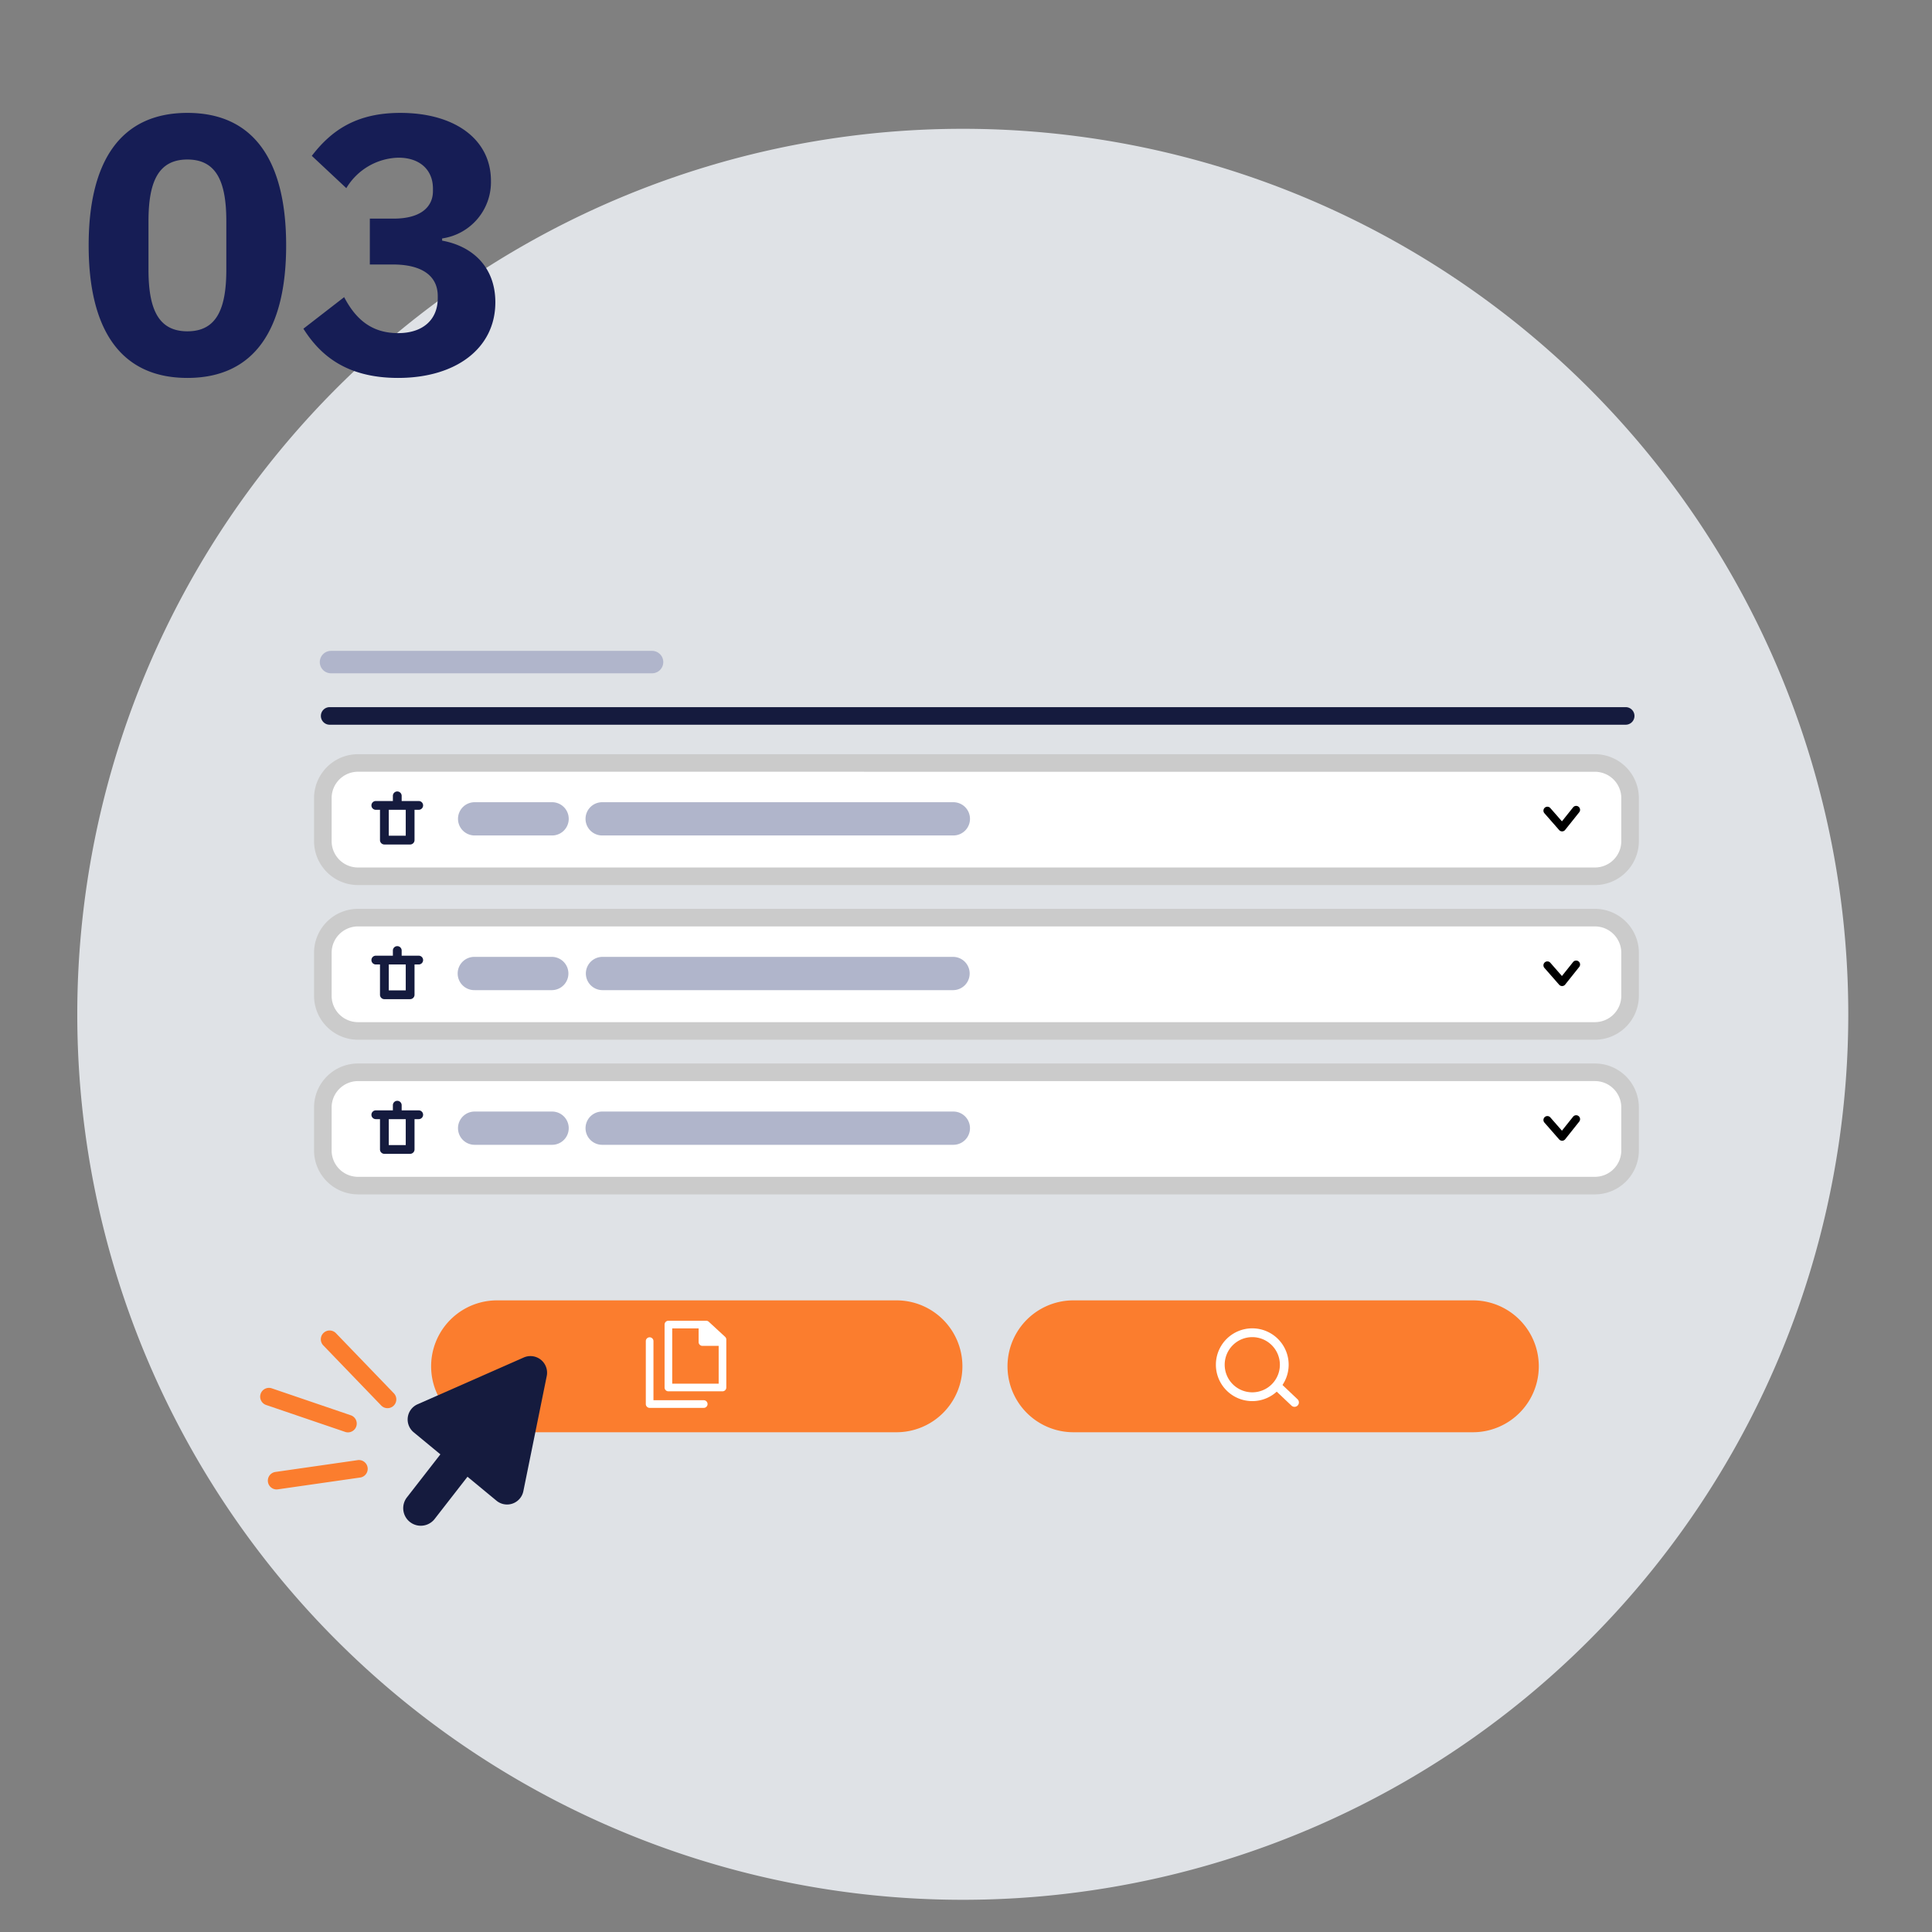 <svg xmlns="http://www.w3.org/2000/svg" xmlns:xlink="http://www.w3.org/1999/xlink" width="300" height="300" viewBox="0 0 300 300">
  <rect x="0" y="0" width="300" height="300" fill="#808080" stroke="none"/>
  <defs>
    <clipPath id="clip-path">
      <rect id="長方形_9025" data-name="長方形 9025" width="275" height="275" fill="none"/>
    </clipPath>
    <clipPath id="clip-step03">
      <rect width="300" height="300"/>
    </clipPath>
  </defs>
  <g id="step03" clip-path="url(#clip-step03)">
    <g id="グループ_56998" data-name="グループ 56998">
      <g id="グループ_56973" data-name="グループ 56973" transform="translate(12 20)" style="isolation: isolate">
        <g id="グループ_56972" data-name="グループ 56972">
          <g id="グループ_56971" data-name="グループ 56971" clip-path="url(#clip-path)">
            <path id="パス_124962" data-name="パス 124962" d="M275,137.5A137.5,137.5,0,1,1,137.5,0,137.5,137.5,0,0,1,275,137.5" transform="translate(0 0)" fill="#dfe2e6"/>
          </g>
        </g>
      </g>
      <g id="グループ_56995" data-name="グループ 56995">
        <path id="パス_124963" data-name="パス 124963" d="M112.529,153.816H50.51a10.239,10.239,0,0,1,0-20.478h62.019a10.239,10.239,0,1,1,0,20.478" transform="translate(26.674 68.582)" fill="#fb7d2e"/>
        <path id="パス_124964" data-name="パス 124964" d="M178.13,153.816H116.111a10.239,10.239,0,0,1,0-20.478H178.13a10.239,10.239,0,1,1,0,20.478" transform="translate(50.574 68.582)" fill="#fb7d2e"/>
        <path id="パス_124965" data-name="パス 124965" d="M73.7,148.5H65.3a.6.6,0,0,1-.595-.595v-9.77a.594.594,0,0,1,1.188,0v9.177H73.7a.594.594,0,1,1,0,1.188" transform="translate(35.576 70.114)" fill="#fff"/>
        <path id="パス_124966" data-name="パス 124966" d="M75.835,146.616h-8.4a.594.594,0,0,1-.593-.594v-9.771a.594.594,0,0,1,.593-.593h5.871a.6.6,0,0,1,.4.157l2.53,2.334a.6.6,0,0,1,.19.437v7.437a.594.594,0,0,1-.593.594m-7.805-1.188H75.24v-6.582l-2.167-2H68.029Z" transform="translate(36.354 69.427)" fill="#fff"/>
        <path id="パス_124967" data-name="パス 124967" d="M135.237,147.822a5.65,5.65,0,1,1,5.651-5.648,5.656,5.656,0,0,1-5.651,5.648m0-9.935a4.285,4.285,0,1,0,4.287,4.287,4.291,4.291,0,0,0-4.287-4.287" transform="translate(59.215 69.742)" fill="#fff"/>
        <path id="パス_124968" data-name="パス 124968" d="M139.433,146.5a.684.684,0,0,1-.469-.187l-2.686-2.545a.683.683,0,0,1,.939-.992l2.686,2.546a.682.682,0,0,1-.469,1.177" transform="translate(61.576 71.952)" fill="#fff"/>
        <path id="パス_124969" data-name="パス 124969" d="M230.333,68.552H29.089a1.364,1.364,0,1,1,0-2.729H230.333a1.364,1.364,0,0,1,0,2.729" transform="translate(22.102 43.982)" fill="#151b3e"/>
        <path id="パス_124970" data-name="パス 124970" d="M79.195,62.9H29.343a1.741,1.741,0,1,1,0-3.482H79.195a1.741,1.741,0,1,1,0,3.482" transform="translate(22.057 41.649)" fill="#b0b5cb"/>
        <path id="パス_124971" data-name="パス 124971" d="M225.48,89.767H33.406a5.458,5.458,0,0,1-5.457-5.457V77.632a5.457,5.457,0,0,1,5.457-5.457H225.48a5.457,5.457,0,0,1,5.457,5.457V84.31a5.458,5.458,0,0,1-5.457,5.457" transform="translate(22.184 46.297)" fill="#fff"/>
        <path id="パス_124972" data-name="パス 124972" d="M225.843,91.5H33.77a6.83,6.83,0,0,1-6.822-6.822V78a6.829,6.829,0,0,1,6.822-6.822H225.843A6.829,6.829,0,0,1,232.665,78v6.678a6.83,6.83,0,0,1-6.822,6.822M33.77,73.9A4.1,4.1,0,0,0,29.677,78v6.678a4.1,4.1,0,0,0,4.093,4.093H225.843a4.1,4.1,0,0,0,4.093-4.093V78a4.1,4.1,0,0,0-4.093-4.093Z" transform="translate(21.818 45.933)" fill="#cbcbcb"/>
        <path id="パス_124973" data-name="パス 124973" d="M171.79,77.507l-2.187,2.74-2.3-2.626" transform="translate(72.959 48.239)" fill="#fff"/>
        <path id="パス_124974" data-name="パス 124974" d="M169.766,81.02a.612.612,0,0,1-.46-.209l-2.3-2.626a.61.61,0,0,1,.92-.8l1.815,2.075,1.731-2.167a.609.609,0,1,1,.954.759l-2.186,2.74a.609.609,0,0,1-.464.229h-.014" transform="translate(72.795 48.076)"/>
        <path id="パス_124975" data-name="パス 124975" d="M57.943,81.806H45.914a2.582,2.582,0,1,1,0-5.164H57.943a2.582,2.582,0,0,1,0,5.164" transform="translate(27.787 47.925)" fill="#b0b5cb"/>
        <path id="パス_124976" data-name="パス 124976" d="M114.961,81.806H60.428a2.582,2.582,0,0,1,0-5.164h54.533a2.582,2.582,0,0,1,0,5.164" transform="translate(33.076 47.925)" fill="#b0b5cb"/>
        <path id="パス_124977" data-name="パス 124977" d="M40.821,77.87H34.16a.682.682,0,1,1,0-1.364h6.661a.682.682,0,1,1,0,1.364" transform="translate(24.197 47.875)" fill="#151b3e"/>
        <path id="パス_124978" data-name="パス 124978" d="M36.6,77.828a.682.682,0,0,1-.682-.682V76.1a.682.682,0,0,1,1.364,0v1.044a.682.682,0,0,1-.682.682" transform="translate(25.088 47.479)" fill="#151b3e"/>
        <path id="パス_124979" data-name="パス 124979" d="M39.134,83.122h-4a.682.682,0,0,1-.682-.682V77.629a.682.682,0,0,1,1.364,0v4.129h2.635v-4.2a.682.682,0,0,1,1.364,0V82.44a.682.682,0,0,1-.682.682" transform="translate(24.553 48.011)" fill="#151b3e"/>
        <path id="パス_124980" data-name="パス 124980" d="M225.48,107.371H33.406a5.458,5.458,0,0,1-5.457-5.457V95.236a5.457,5.457,0,0,1,5.457-5.457H225.48a5.457,5.457,0,0,1,5.457,5.457v6.677a5.458,5.458,0,0,1-5.457,5.457" transform="translate(22.184 52.711)" fill="#fff"/>
        <path id="パス_124981" data-name="パス 124981" d="M225.843,109.1H33.77a6.83,6.83,0,0,1-6.822-6.822V95.6a6.83,6.83,0,0,1,6.822-6.822H225.843a6.83,6.83,0,0,1,6.822,6.822v6.678a6.83,6.83,0,0,1-6.822,6.822M33.77,91.507A4.1,4.1,0,0,0,29.677,95.6v6.678a4.1,4.1,0,0,0,4.093,4.093H225.843a4.1,4.1,0,0,0,4.093-4.093V95.6a4.1,4.1,0,0,0-4.093-4.093Z" transform="translate(21.818 52.347)" fill="#cbcbcb"/>
        <path id="パス_124982" data-name="パス 124982" d="M171.79,95.111,169.6,97.85l-2.3-2.626" transform="translate(72.959 54.653)" fill="#fff"/>
        <path id="パス_124983" data-name="パス 124983" d="M169.766,98.624a.612.612,0,0,1-.46-.209l-2.3-2.626a.61.61,0,0,1,.92-.8l1.815,2.075,1.731-2.167a.609.609,0,1,1,.954.759l-2.186,2.74a.609.609,0,0,1-.464.229h-.014" transform="translate(72.795 54.49)"/>
        <path id="パス_124984" data-name="パス 124984" d="M57.943,99.41H45.914a2.583,2.583,0,1,1,0-5.165H57.943a2.583,2.583,0,0,1,0,5.165" transform="translate(27.787 54.338)" fill="#b0b5cb"/>
        <path id="パス_124985" data-name="パス 124985" d="M114.961,99.41H60.428a2.583,2.583,0,0,1,0-5.165h54.533a2.583,2.583,0,0,1,0,5.165" transform="translate(33.076 54.338)" fill="#b0b5cb"/>
        <path id="パス_124986" data-name="パス 124986" d="M40.821,95.474H34.16a.682.682,0,1,1,0-1.364h6.661a.682.682,0,1,1,0,1.364" transform="translate(24.197 54.289)" fill="#151b3e"/>
        <path id="パス_124987" data-name="パス 124987" d="M36.6,95.431a.682.682,0,0,1-.682-.682V93.705a.682.682,0,1,1,1.364,0v1.044a.682.682,0,0,1-.682.682" transform="translate(25.088 53.893)" fill="#151b3e"/>
        <path id="パス_124988" data-name="パス 124988" d="M39.134,100.726h-4a.682.682,0,0,1-.682-.682V95.233a.682.682,0,0,1,1.364,0v4.129h2.635v-4.2a.682.682,0,0,1,1.364,0v4.879a.682.682,0,0,1-.682.682" transform="translate(24.553 54.425)" fill="#151b3e"/>
        <path id="パス_124989" data-name="パス 124989" d="M225.48,124.975H33.406a5.458,5.458,0,0,1-5.457-5.457V112.84a5.457,5.457,0,0,1,5.457-5.457H225.48a5.457,5.457,0,0,1,5.457,5.457v6.677a5.458,5.458,0,0,1-5.457,5.457" transform="translate(22.184 59.125)" fill="#fff"/>
        <path id="パス_124990" data-name="パス 124990" d="M225.843,126.7H33.77a6.83,6.83,0,0,1-6.822-6.822V113.2a6.829,6.829,0,0,1,6.822-6.822H225.843a6.829,6.829,0,0,1,6.822,6.822v6.679a6.83,6.83,0,0,1-6.822,6.822M33.77,109.111a4.1,4.1,0,0,0-4.093,4.093v6.679a4.1,4.1,0,0,0,4.093,4.093H225.843a4.1,4.1,0,0,0,4.093-4.093V113.2a4.1,4.1,0,0,0-4.093-4.093Z" transform="translate(21.818 58.761)" fill="#cbcbcb"/>
        <path id="パス_124991" data-name="パス 124991" d="M171.79,112.714l-2.187,2.74-2.3-2.626" transform="translate(72.959 61.067)" fill="#fff"/>
        <path id="パス_124992" data-name="パス 124992" d="M169.766,116.227a.612.612,0,0,1-.46-.209l-2.3-2.626a.61.61,0,0,1,.92-.8l1.815,2.075,1.731-2.167a.609.609,0,1,1,.954.759L170.244,116a.609.609,0,0,1-.464.229h-.014" transform="translate(72.795 60.904)"/>
        <path id="パス_124993" data-name="パス 124993" d="M57.943,117.013H45.914a2.582,2.582,0,1,1,0-5.164H57.943a2.582,2.582,0,0,1,0,5.164" transform="translate(27.787 60.752)" fill="#b0b5cb"/>
        <path id="パス_124994" data-name="パス 124994" d="M114.961,117.013H60.428a2.582,2.582,0,0,1,0-5.164h54.533a2.582,2.582,0,0,1,0,5.164" transform="translate(33.076 60.752)" fill="#b0b5cb"/>
        <path id="パス_124995" data-name="パス 124995" d="M40.821,113.077H34.16a.682.682,0,1,1,0-1.364h6.661a.682.682,0,1,1,0,1.364" transform="translate(24.197 60.703)" fill="#151b3e"/>
        <path id="パス_124996" data-name="パス 124996" d="M36.6,113.035a.682.682,0,0,1-.682-.682v-1.044a.682.682,0,1,1,1.364,0v1.044a.682.682,0,0,1-.682.682" transform="translate(25.088 60.307)" fill="#151b3e"/>
        <path id="パス_124997" data-name="パス 124997" d="M39.134,118.329h-4a.682.682,0,0,1-.682-.682v-4.811a.682.682,0,0,1,1.364,0v4.129h2.635v-4.2a.682.682,0,1,1,1.364,0v4.879a.682.682,0,0,1-.682.682" transform="translate(24.553 60.839)" fill="#151b3e"/>
        <path id="パス_124998" data-name="パス 124998" d="M73.928,138.777H71.149v-2.6Z" transform="translate(37.924 69.615)" fill="#fff"/>
        <path id="パス_124999" data-name="パス 124999" d="M74.088,139.53H71.309a.594.594,0,0,1-.594-.594v-2.6a.595.595,0,0,1,1-.434l2.778,2.6a.594.594,0,0,1-.405,1.029M71.9,138.342h.679L71.9,137.7Z" transform="translate(37.766 69.457)" fill="#fff"/>
        <path id="パス_125000" data-name="パス 125000" d="M59.2,142.773l-3.633,17.888a2.58,2.58,0,0,1-4.172,1.475l-12.856-10.62a2.579,2.579,0,0,1,.6-4.35L55.63,139.9a2.581,2.581,0,0,1,3.569,2.875" transform="translate(25.699 70.891)" fill="#151b3e"/>
        <path id="パス_125001" data-name="パス 125001" d="M39.82,163.354a2.729,2.729,0,0,1-2.153-4.4l8.47-10.889a2.728,2.728,0,1,1,4.307,3.349L41.977,162.3a2.731,2.731,0,0,1-2.157,1.053" transform="translate(25.516 73.563)" fill="#151b3e"/>
        <path id="パス_125002" data-name="パス 125002" d="M38.075,148.829a1.365,1.365,0,0,1-.982-.417L28.1,139.079a1.364,1.364,0,1,1,1.965-1.894l8.992,9.332a1.364,1.364,0,0,1-.982,2.311" transform="translate(22.1 69.832)" fill="#fb7d2e"/>
        <path id="パス_125003" data-name="パス 125003" d="M23.056,156.078a1.364,1.364,0,0,1-.192-2.715l12.829-1.842a1.365,1.365,0,0,1,.386,2.7l-12.828,1.84a1.353,1.353,0,0,1-.2.014" transform="translate(19.904 75.201)" fill="#fb7d2e"/>
        <path id="パス_125004" data-name="パス 125004" d="M34.447,150.208a1.338,1.338,0,0,1-.439-.074l-12.267-4.18a1.364,1.364,0,0,1,.88-2.583l12.266,4.182a1.364,1.364,0,0,1-.439,2.655" transform="translate(19.584 72.21)" fill="#fb7d2e"/>
      </g>
      <rect id="長方形_9026" data-name="長方形 9026" width="275" height="275" transform="translate(12 20)" fill="none"/>
      <path id="パス_125013" data-name="パス 125013" d="M17.1.684C27.531.684,32.433-6.9,32.433-19.893S27.531-40.47,17.1-40.47,1.767-32.889,1.767-19.893,6.669.684,17.1.684Zm0-7.239c-4.56,0-6.042-3.534-6.042-9.576v-7.524c0-6.042,1.482-9.576,6.042-9.576s6.042,3.534,6.042,9.576v7.524C23.142-10.089,21.66-6.555,17.1-6.555Zm28.329-17.5v7.125H49.02c4.332,0,6.954,1.653,6.954,4.9v.342c0,3.306-2.28,5.415-6.156,5.415-4.275,0-6.669-2.337-8.379-5.586l-6.327,4.9C37.677-2.907,41.724.684,49.818.684c9.006,0,15.1-4.617,15.1-11.742,0-5.472-3.534-8.721-8.265-9.576v-.342a8.832,8.832,0,0,0,7.581-8.949c0-6.384-5.529-10.545-14.079-10.545-6.84,0-10.716,2.736-13.737,6.669l5.358,5.016a9.711,9.711,0,0,1,8.094-4.731c3.363,0,5.358,1.938,5.358,4.788v.4c0,2.451-1.881,4.275-6.1,4.275Z" transform="translate(12 58)" fill="#161d55"/>
    </g>
  </g>
</svg>
